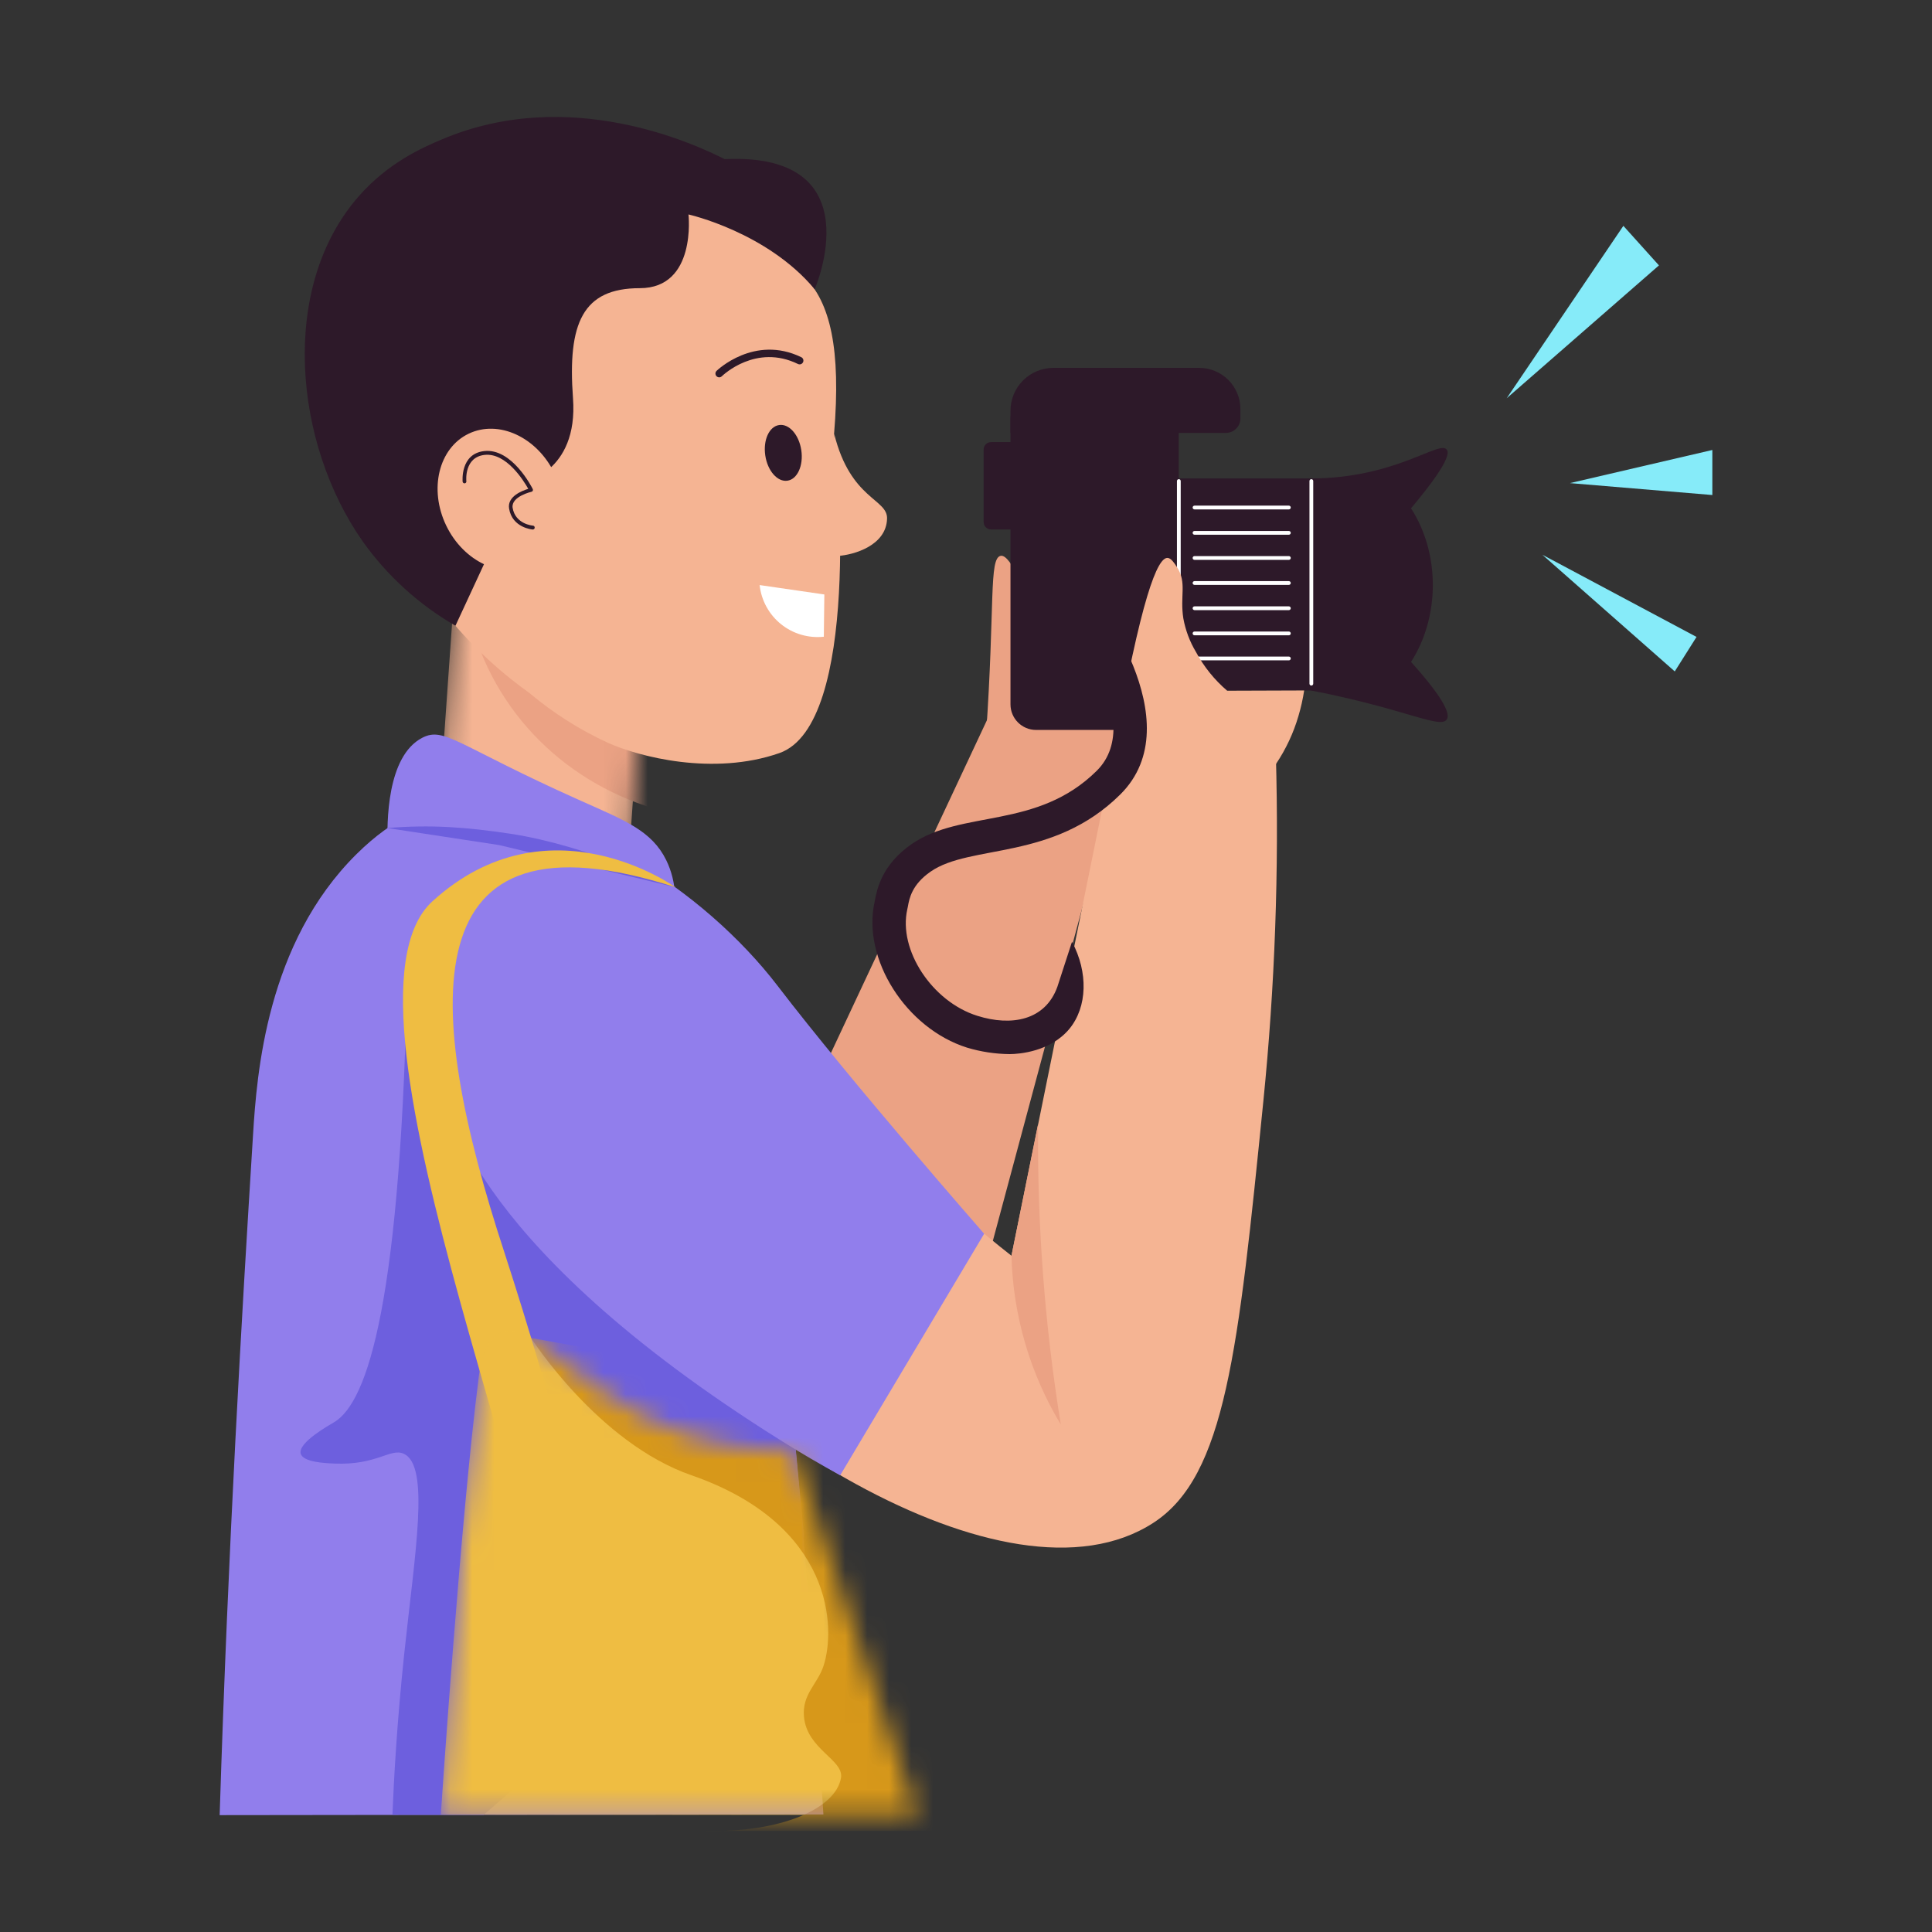 <svg width="88" height="88" viewBox="0 0 88 88" fill="none" xmlns="http://www.w3.org/2000/svg">
<rect x="0" y="0" width="88" height="88" fill="#333333" stroke="none"/>
<mask id="mask0_11_1096" style="mask-type:luminance" maskUnits="userSpaceOnUse" x="19" y="24" width="11" height="18">
<path d="M20.854 24.649L29.614 25.263L28.462 41.686L19.702 41.071L20.854 24.649Z" fill="white"/>
</mask>
<g mask="url(#mask0_11_1096)">
<path d="M20.854 24.649L29.614 25.263L28.462 41.686L19.702 41.071L20.854 24.649Z" fill="#F5B493"/>
<path d="M21.266 27.562C22.205 32.166 25.541 35.542 29.796 36.831L29.867 31.159L21.266 27.562Z" fill="#EBA284"/>
</g>
<path d="M45.184 32.312L35.676 52.594L44.677 58.553L51.143 34.466L45.184 32.312Z" fill="#EBA284"/>
<path d="M44.911 33.505C45.325 27.552 45.036 25.427 45.58 25.317C45.837 25.266 46.157 25.855 46.277 26.077C46.814 27.065 46.785 27.976 46.815 28.549C46.882 29.77 47.185 32.282 48.242 32.27C49.299 32.258 53.694 29.848 53.694 29.848C53.694 29.848 52.774 34.349 50.841 35.649C48.907 36.948 44.911 33.505 44.911 33.505Z" fill="#EBA284"/>
<path d="M35.497 34.303C32.493 35.351 29.109 34.475 27.677 33.828C26.393 33.236 25.193 32.474 24.111 31.563C22.127 30.152 17.536 26.264 17.064 20.047C16.964 18.717 16.564 13.362 20.515 9.974C23.944 7.033 29.281 6.748 32.658 8.893C35.219 10.282 36.623 12.592 36.642 12.609C37.809 13.784 38.314 15.874 37.991 19.764C38.197 21.027 39.205 33.01 35.497 34.303Z" fill="#F5B493"/>
<path d="M37.998 19.766C38.741 22.767 40.444 22.712 40.404 23.634C40.363 24.846 38.906 25.274 38.158 25.324L37.998 19.766Z" fill="#F5B493"/>
<path d="M35.867 21.895C35.415 21.962 34.963 21.45 34.858 20.75C34.753 20.051 35.03 19.429 35.487 19.36C35.944 19.291 36.393 19.805 36.498 20.505C36.602 21.204 36.321 21.828 35.867 21.895Z" fill="#2D1929"/>
<path d="M32.76 17.188C32.725 17.188 32.691 17.178 32.663 17.159C32.634 17.139 32.612 17.112 32.599 17.08C32.586 17.049 32.583 17.014 32.59 16.98C32.597 16.946 32.614 16.916 32.639 16.892C32.655 16.876 34.358 15.232 36.498 16.27C36.518 16.28 36.536 16.293 36.551 16.31C36.566 16.327 36.578 16.347 36.585 16.368C36.592 16.39 36.596 16.413 36.594 16.435C36.593 16.458 36.587 16.48 36.577 16.5C36.567 16.52 36.553 16.538 36.536 16.553C36.519 16.569 36.499 16.58 36.478 16.587C36.457 16.595 36.434 16.598 36.411 16.596C36.389 16.595 36.367 16.589 36.346 16.579C34.439 15.649 32.942 17.078 32.878 17.138C32.846 17.169 32.804 17.187 32.76 17.188Z" fill="#2D1929"/>
<path d="M19.817 36.685C19.405 36.79 17.994 37.164 16.237 38.906C12.145 42.958 11.698 48.897 11.526 51.681C11.01 59.947 10.395 70.362 10.005 82.677L37.505 82.644C37.008 74.357 36.379 67.2 35.798 61.468C34.538 49.058 33.658 44.897 30.281 41.31C29.638 40.617 24.765 35.441 19.817 36.685Z" fill="#917EEC"/>
<path d="M17.659 38.608C17.612 37.452 17.619 34.447 19.229 33.607C20.247 33.076 20.843 33.966 26.448 36.47C28.457 37.367 29.685 37.835 30.346 39.179C30.85 40.21 30.791 41.254 30.68 41.929L17.659 38.608Z" fill="#917EEC"/>
<path d="M22.794 37.697C27.928 39.045 31.027 41.266 32.887 42.998C35.121 45.078 35.8 46.671 38.464 49.844C40.737 52.553 43.286 55.017 46.071 57.197L50.884 33.49L58.114 34.375C58.262 39.642 58.071 44.914 57.544 50.157C56.399 61.538 55.825 67.229 52.535 69.362C45.867 73.684 32.117 64.833 25.534 55.925C23.607 53.319 18.831 46.855 20.946 40.841C21.361 39.687 21.988 38.621 22.794 37.697Z" fill="#F5B493"/>
<path d="M21.161 37.697C18.667 43.221 19.259 47.266 19.694 49.082C21.263 55.65 27.151 59.797 32.942 63.876C34.654 65.082 36.432 66.191 38.27 67.196L44.827 56.196C44.827 56.196 38.715 49.213 35.418 44.902C32.122 40.592 25.661 36.2 21.161 37.697Z" fill="#917EEC"/>
<path d="M17.638 37.715L22.742 38.493L30.766 40.413C30.766 40.413 26.837 38.522 23.255 37.977C21.227 37.673 19.645 37.555 17.638 37.715Z" fill="#6D5FDE"/>
<path d="M20.417 50.212C20.417 50.212 21.422 56.946 36.248 66.033C36.373 67.352 36.498 68.669 36.623 69.986L22.034 82.662H17.875C17.94 81.039 18.079 78.482 18.411 75.34C18.898 70.73 19.601 66.746 18.382 66.213C17.775 65.95 17.158 66.749 15.23 66.663C14.812 66.646 13.807 66.602 13.698 66.213C13.557 65.71 15.012 64.905 15.23 64.773C16.73 63.865 18.293 59.379 18.562 43.699L20.417 50.212Z" fill="#6D5FDE"/>
<path d="M46.071 57.197C46.141 59.911 46.915 62.56 48.318 64.885C47.584 60.355 47.239 55.772 47.286 51.184L46.071 57.197Z" fill="#EBA284"/>
<path d="M52.527 17.92H47.192C46.548 17.92 46.026 18.441 46.026 19.085V32.082C46.026 32.726 46.548 33.248 47.192 33.248H52.527C53.17 33.248 53.692 32.726 53.692 32.082V19.085C53.692 18.441 53.17 17.92 52.527 17.92Z" fill="#2D1929"/>
<path d="M46.829 20.137H45.143C44.955 20.137 44.803 20.289 44.803 20.477V23.777C44.803 23.965 44.955 24.117 45.143 24.117H46.829C47.017 24.117 47.169 23.965 47.169 23.777V20.477C47.169 20.289 47.017 20.137 46.829 20.137Z" fill="#2D1929"/>
<path d="M47.981 16.756H54.622C55.12 16.756 55.597 16.954 55.949 17.306C56.301 17.658 56.499 18.135 56.499 18.633V19.059C56.499 19.234 56.429 19.401 56.306 19.525C56.183 19.648 56.015 19.718 55.841 19.718H46.026V18.71C46.026 18.192 46.232 17.695 46.599 17.328C46.965 16.962 47.462 16.756 47.981 16.756Z" fill="#2D1929"/>
<path d="M53.035 21.794H60.409V31.451H53.035V21.794Z" fill="#2D1929"/>
<path d="M64.271 23.153C65.794 21.337 66.031 20.707 65.912 20.5C65.618 19.984 63.638 21.78 59.725 21.794V31.453C64.035 32.285 65.656 33.248 65.912 32.747C66.01 32.551 65.938 32.003 64.271 30.15C65.581 28.11 65.608 25.231 64.271 23.153Z" fill="#2D1929"/>
<path d="M53.694 31.226C53.671 31.226 53.649 31.217 53.633 31.201C53.617 31.185 53.608 31.163 53.608 31.14V21.911C53.608 21.888 53.617 21.866 53.633 21.85C53.649 21.834 53.671 21.825 53.694 21.825C53.717 21.825 53.739 21.834 53.755 21.85C53.771 21.866 53.78 21.888 53.78 21.911V31.14C53.78 31.163 53.771 31.185 53.755 31.201C53.739 31.217 53.717 31.226 53.694 31.226Z" fill="white"/>
<path d="M59.73 31.226C59.707 31.226 59.685 31.217 59.669 31.201C59.653 31.185 59.644 31.163 59.644 31.14V21.911C59.644 21.888 59.653 21.866 59.669 21.85C59.685 21.834 59.707 21.825 59.73 21.825C59.753 21.825 59.775 21.834 59.791 21.85C59.807 21.866 59.816 21.888 59.816 21.911V31.14C59.816 31.163 59.807 31.185 59.791 31.201C59.775 31.217 59.753 31.226 59.73 31.226Z" fill="white"/>
<path d="M58.706 23.203H54.409C54.386 23.203 54.364 23.194 54.348 23.178C54.332 23.162 54.323 23.14 54.323 23.117C54.323 23.094 54.332 23.073 54.348 23.056C54.364 23.04 54.386 23.031 54.409 23.031H58.706C58.728 23.031 58.75 23.04 58.767 23.056C58.783 23.073 58.792 23.094 58.792 23.117C58.792 23.14 58.783 23.162 58.767 23.178C58.75 23.194 58.728 23.203 58.706 23.203Z" fill="white"/>
<path d="M58.706 24.356H54.409C54.386 24.356 54.364 24.347 54.348 24.331C54.332 24.315 54.323 24.293 54.323 24.27C54.323 24.248 54.332 24.226 54.348 24.21C54.364 24.194 54.386 24.184 54.409 24.184H58.706C58.728 24.184 58.75 24.194 58.767 24.21C58.783 24.226 58.792 24.248 58.792 24.27C58.792 24.293 58.783 24.315 58.767 24.331C58.75 24.347 58.728 24.356 58.706 24.356Z" fill="white"/>
<path d="M58.706 25.501H54.409C54.386 25.501 54.364 25.492 54.348 25.476C54.332 25.46 54.323 25.438 54.323 25.415C54.323 25.392 54.332 25.37 54.348 25.354C54.364 25.338 54.386 25.329 54.409 25.329H58.706C58.728 25.329 58.75 25.338 58.767 25.354C58.783 25.37 58.792 25.392 58.792 25.415C58.792 25.438 58.783 25.46 58.767 25.476C58.75 25.492 58.728 25.501 58.706 25.501Z" fill="white"/>
<path d="M58.706 26.641H54.409C54.386 26.641 54.364 26.632 54.348 26.616C54.332 26.599 54.323 26.578 54.323 26.555C54.323 26.532 54.332 26.51 54.348 26.494C54.364 26.478 54.386 26.469 54.409 26.469H58.706C58.728 26.469 58.75 26.478 58.767 26.494C58.783 26.51 58.792 26.532 58.792 26.555C58.792 26.578 58.783 26.599 58.767 26.616C58.75 26.632 58.728 26.641 58.706 26.641Z" fill="white"/>
<path d="M58.706 27.791H54.409C54.386 27.791 54.364 27.781 54.348 27.765C54.332 27.749 54.323 27.727 54.323 27.705C54.323 27.682 54.332 27.66 54.348 27.644C54.364 27.628 54.386 27.619 54.409 27.619H58.706C58.728 27.619 58.75 27.628 58.767 27.644C58.783 27.66 58.792 27.682 58.792 27.705C58.792 27.727 58.783 27.749 58.767 27.765C58.75 27.781 58.728 27.791 58.706 27.791Z" fill="white"/>
<path d="M58.706 28.937H54.409C54.386 28.937 54.364 28.928 54.348 28.912C54.332 28.896 54.323 28.874 54.323 28.851C54.323 28.828 54.332 28.806 54.348 28.79C54.364 28.774 54.386 28.765 54.409 28.765H58.706C58.728 28.765 58.75 28.774 58.767 28.79C58.783 28.806 58.792 28.828 58.792 28.851C58.792 28.874 58.783 28.896 58.767 28.912C58.75 28.928 58.728 28.937 58.706 28.937Z" fill="white"/>
<path d="M58.706 30.078H54.409C54.386 30.078 54.364 30.069 54.348 30.053C54.332 30.037 54.323 30.015 54.323 29.992C54.323 29.969 54.332 29.948 54.348 29.931C54.364 29.915 54.386 29.906 54.409 29.906H58.706C58.728 29.906 58.75 29.915 58.767 29.931C58.783 29.948 58.792 29.969 58.792 29.992C58.792 30.015 58.783 30.037 58.767 30.053C58.75 30.069 58.728 30.078 58.706 30.078Z" fill="white"/>
<path d="M50.727 34.281C51.984 27.139 52.726 25.379 53.187 25.412C53.346 25.424 53.493 25.651 53.615 25.84C54.07 26.546 53.737 27.144 53.9 28.17C53.998 28.707 54.191 29.222 54.471 29.691C54.832 30.365 55.316 30.965 55.897 31.462L59.403 31.45C59.343 31.844 59.256 32.233 59.142 32.615C58.916 33.388 58.573 34.121 58.125 34.789C57.265 35.922 54.156 35.812 50.727 34.281Z" fill="#F5B493"/>
<path d="M45.987 48.013C45.331 48.007 44.679 47.908 44.05 47.719C41.269 46.843 39.261 43.68 39.836 41.083L39.853 40.997C39.946 40.516 40.162 39.392 41.517 38.452C43.801 36.864 47.235 37.804 49.956 35.107C52.333 32.752 48.398 27.775 48.359 27.725L49.545 26.773C49.744 27.02 54.373 32.871 51.026 36.188C47.962 39.224 44.206 38.435 42.385 39.703C41.539 40.291 41.419 40.917 41.353 41.289C41.343 41.338 41.336 41.379 41.327 41.415C40.906 43.263 42.453 45.623 44.516 46.269C46.071 46.759 47.609 46.48 48.161 44.95C48.385 44.263 48.607 43.579 48.828 42.898C49.571 44.285 49.531 45.865 48.709 46.863C47.853 47.895 46.437 48.013 45.987 48.013Z" fill="#2D1929"/>
<path d="M34.6 26.649L37.548 27.077C37.539 27.719 37.531 28.36 37.524 29.002C36.824 29.077 36.123 28.872 35.575 28.431C35.027 27.989 34.676 27.349 34.6 26.649Z" fill="white"/>
<path d="M23.76 22C23.76 22 26.352 21.557 26.099 18.134C25.847 14.713 26.543 13.126 29.141 13.126C31.74 13.126 31.359 9.768 31.359 9.768C31.359 9.768 34.934 10.567 37.108 13.174C37.108 13.174 39.83 6.927 33.007 7.248C31.661 6.571 25.948 3.886 20.14 6.344C19.24 6.725 17.689 7.401 16.337 8.943C12.7 13.097 13.389 20.209 16.527 24.668C17.643 26.233 19.081 27.541 20.745 28.502L23.76 22Z" fill="#2D1929"/>
<path d="M24.235 25.747C22.873 26.403 21.122 25.594 20.324 23.939C19.527 22.284 19.98 20.412 21.345 19.755C22.71 19.099 24.458 19.908 25.257 21.562C26.056 23.215 25.61 25.094 24.235 25.747Z" fill="#F5B493"/>
<path d="M24.264 24.119C24.253 24.119 23.329 24.044 23.188 23.162C23.098 22.61 23.788 22.349 24.062 22.266C23.86 21.904 23.061 20.61 22.072 20.72C21.141 20.826 21.237 21.88 21.242 21.923C21.243 21.934 21.242 21.945 21.239 21.956C21.236 21.966 21.231 21.976 21.224 21.985C21.216 21.994 21.208 22.001 21.198 22.006C21.188 22.011 21.177 22.014 21.166 22.015C21.144 22.018 21.121 22.011 21.104 21.997C21.086 21.983 21.075 21.962 21.072 21.94C21.072 21.928 20.952 20.673 22.052 20.546C23.317 20.4 24.229 22.199 24.267 22.277C24.273 22.288 24.276 22.301 24.276 22.314C24.276 22.327 24.273 22.34 24.267 22.352C24.262 22.364 24.254 22.374 24.243 22.382C24.233 22.39 24.221 22.396 24.209 22.399C24.209 22.399 23.274 22.614 23.349 23.128C23.471 23.877 24.26 23.941 24.269 23.941C24.292 23.941 24.315 23.951 24.331 23.968C24.348 23.986 24.356 24.009 24.355 24.032C24.355 24.056 24.345 24.079 24.328 24.095C24.31 24.111 24.287 24.12 24.264 24.119Z" fill="#2D1929"/>
<path d="M73.942 10.287L68.628 18.14L75.563 12.088L73.942 10.287Z" fill="#86EBF9"/>
<path d="M71.51 22.005L77.995 20.496V22.548L71.51 22.005Z" fill="#86EBF9"/>
<path d="M70.251 25.267L77.275 29.011L76.283 30.582L70.251 25.267Z" fill="#86EBF9"/>
<path d="M30.766 40.413C30.766 40.413 24.98 36.243 19.699 41.051C14.417 45.858 26.502 72.517 25.233 78.193H28.526C27.082 71.042 25.227 63.98 22.973 57.042C19.305 45.861 18.605 36.498 30.766 40.413Z" fill="#EFBD42"/>
<mask id="mask1_11_1096" style="mask-type:luminance" maskUnits="userSpaceOnUse" x="20" y="60" width="22" height="23">
<path d="M20.078 82.658C20.128 81.91 20.981 69.231 21.797 62.791C21.869 62.219 22.029 61.072 22.787 60.72C24.238 60.051 26.18 63.088 29.948 64.817C31.9 65.693 34.023 66.124 36.163 66.079C38.037 71.612 39.913 77.145 41.791 82.677L20.078 82.658Z" fill="white"/>
</mask>
<g mask="url(#mask1_11_1096)">
<path d="M20.078 82.658C20.128 81.91 20.981 69.231 21.797 62.791C21.869 62.219 22.029 61.072 22.787 60.72C24.238 60.051 26.18 63.088 29.948 64.817C31.9 65.693 34.023 66.124 36.163 66.079C38.037 71.612 39.913 77.145 41.791 82.677L20.078 82.658Z" fill="#EFBD42"/>
<path d="M24.191 60.943C24.191 60.943 27.232 65.718 31.494 67.196C37.979 69.446 38.072 74.181 37.51 75.881C37.235 76.716 36.529 77.165 36.62 78.193C36.754 79.69 38.448 80.152 38.306 80.984C38.065 82.378 35.568 83.499 32.063 83.39H43.019C43.019 83.39 43.374 81.469 43.407 81.29C43.44 81.111 36.62 63.185 36.62 63.185L24.191 60.943Z" fill="#D7981A"/>
</g>
</svg>
